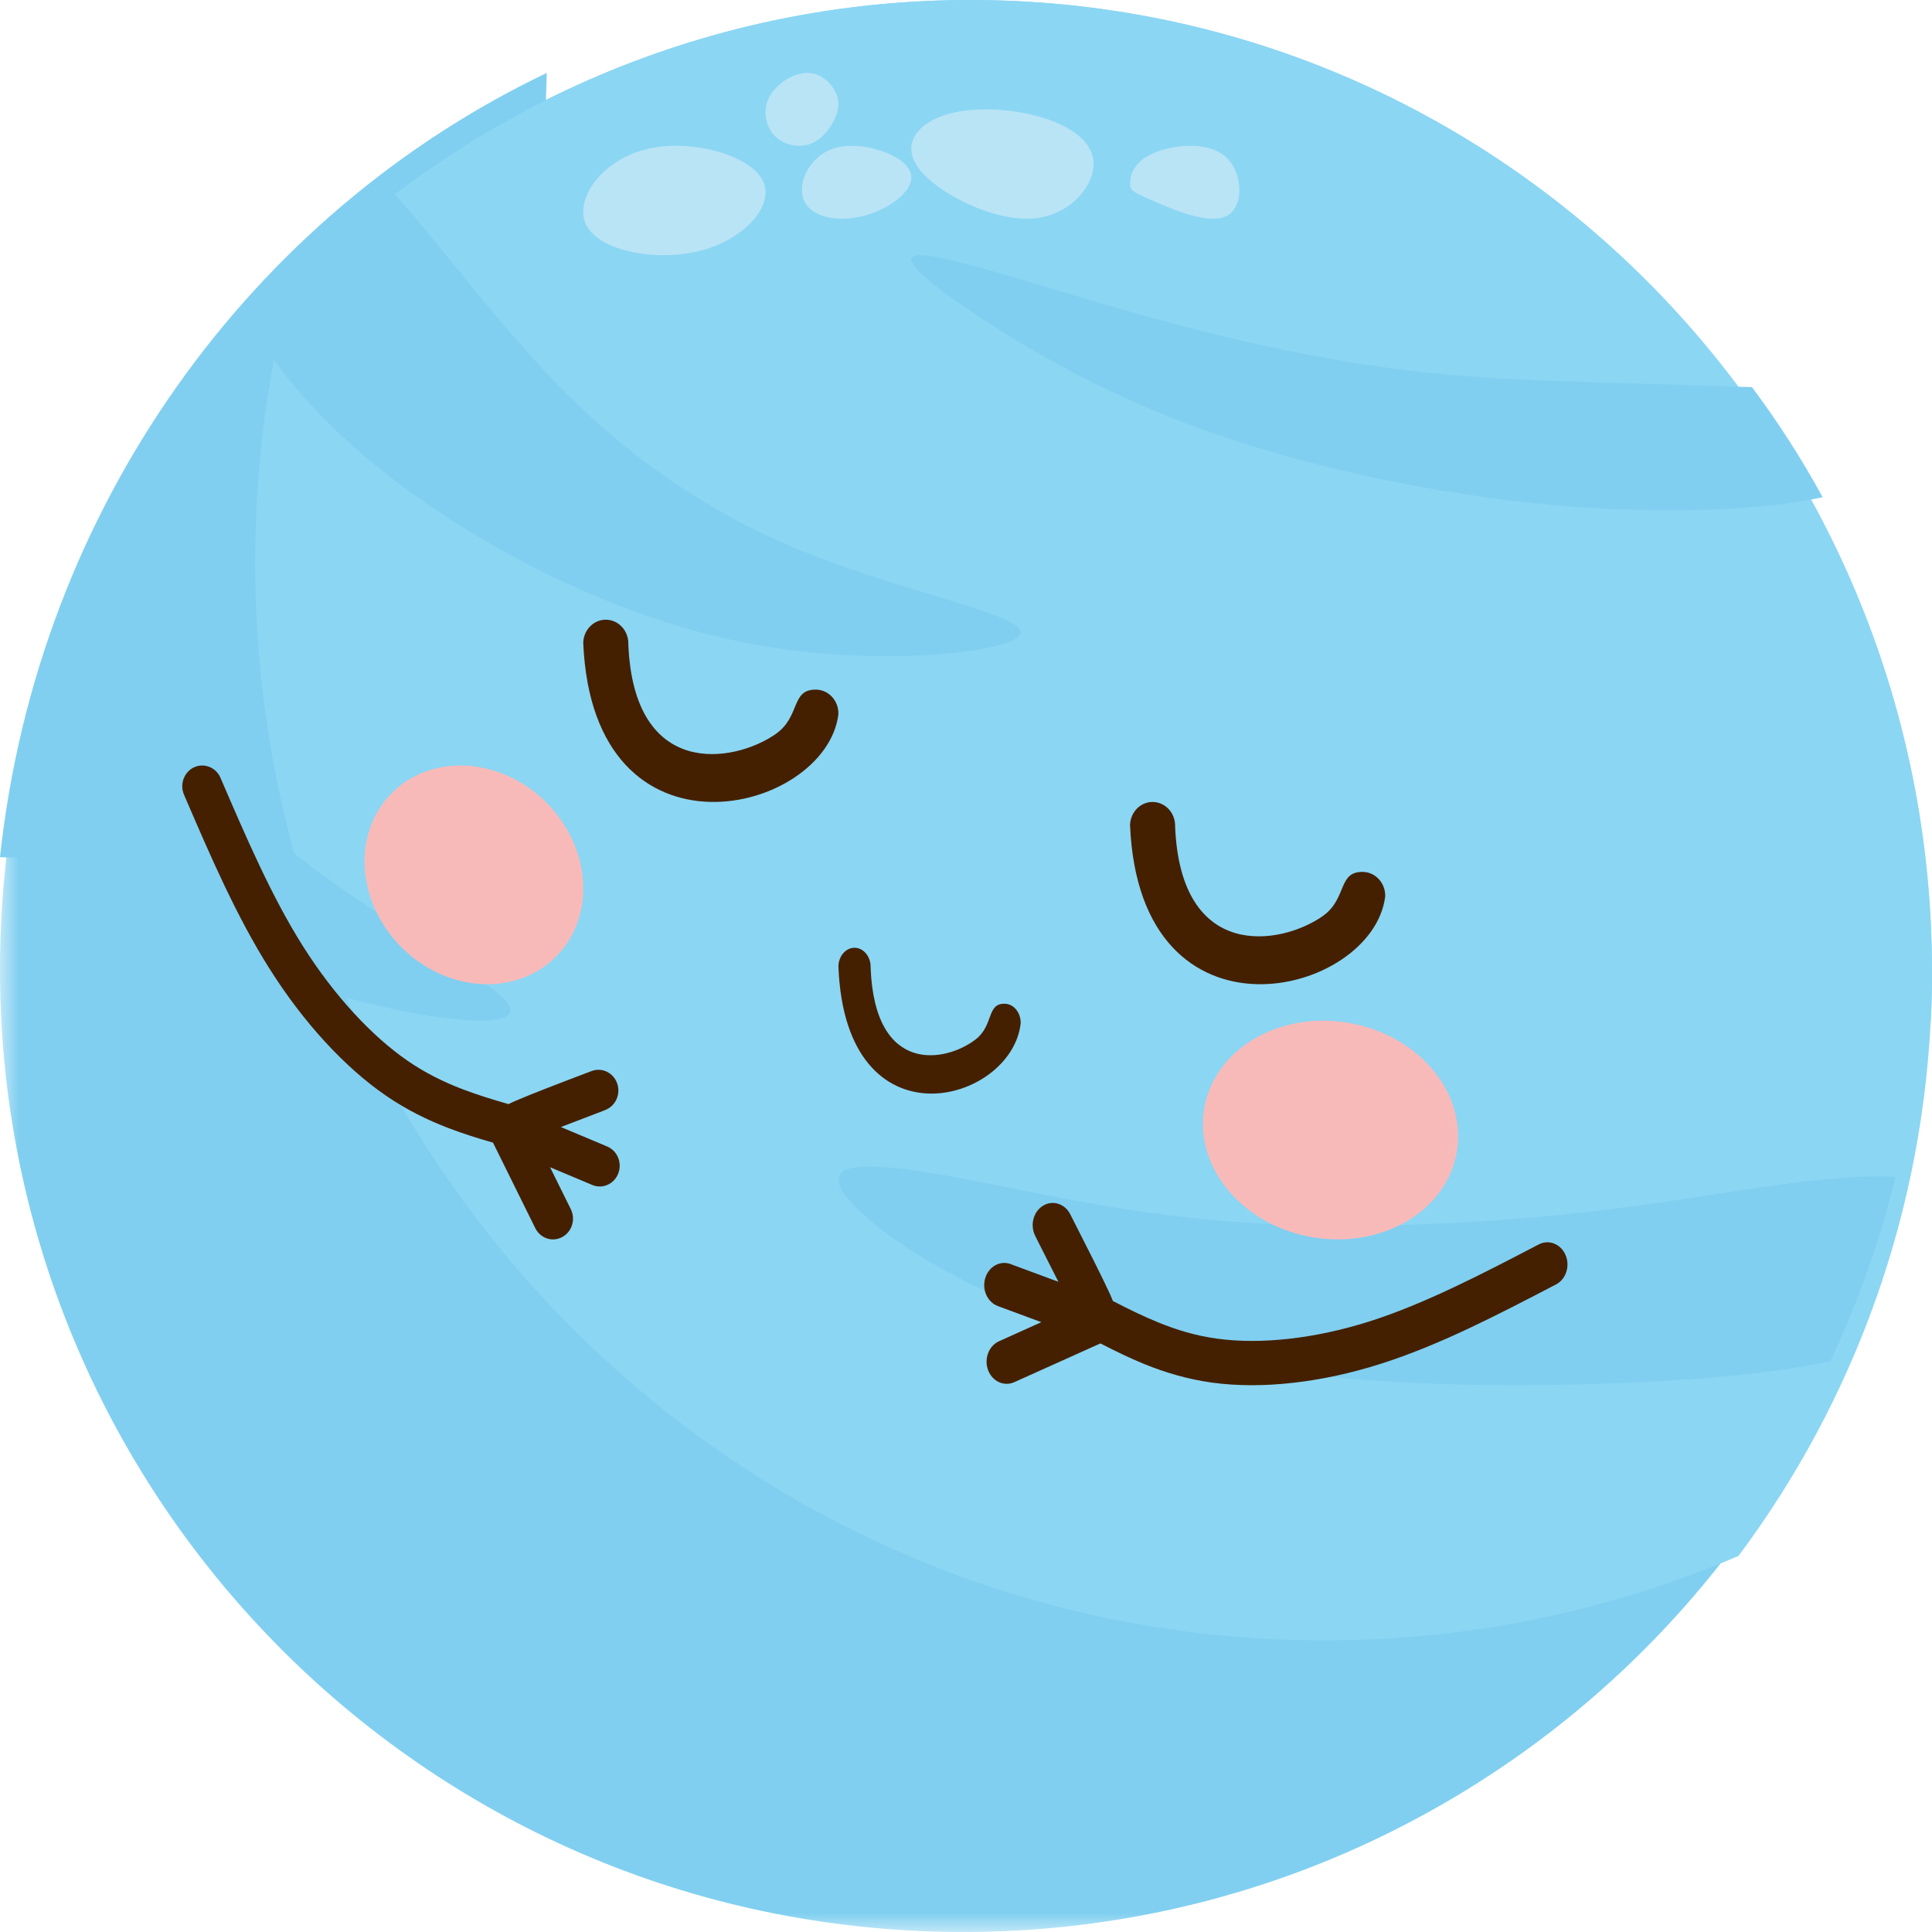 
<svg width="51px" height="51px" viewBox="0 0 51 51" version="1.1" xmlns="http://www.w3.org/2000/svg" xmlns:xlink="http://www.w3.org/1999/xlink">
    <defs>
        <polygon id="path-1" points="0 0.163 50.837 0.163 50.837 51 0 51"></polygon>
    </defs>
    <g id="Page-1" stroke="none" stroke-width="1" fill="none" fill-rule="evenodd">
        <g id="Home---with-scores" transform="translate(-43, -766)">
            <g id="Group-11" transform="translate(43, 766)">
                <g id="Group-42">
                    <g id="Group-3">
                        <mask id="mask-2" fill="white">
                            <use xlink:href="#path-1"></use>
                        </mask>
                        <g id="Clip-2"></g>
                        <path d="M26.247,0.177 C12.216,-0.281 0.472,10.723 0.013,24.753 C-0.443,38.784 10.56,50.529 24.59,50.986 C38.62,51.444 50.366,40.441 50.823,26.41 C51.281,12.379 40.278,0.635 26.247,0.177" id="Fill-1" fill="#80CFF0" mask="url(#mask-2)"></path>
                    </g>
                    <path d="M26.454,0.014 C19.14,-0.227 12.45,2.685 7.661,7.538 C7.134,9.565 6.822,11.683 6.751,13.866 C6.244,29.601 18.454,42.774 34.025,43.287 C38.232,43.425 42.253,42.624 45.892,41.073 C48.936,36.998 50.809,31.968 50.986,26.478 C51.444,12.323 40.46,0.475 26.454,0.014" id="Fill-4" fill="#8BD6F3"></path>
                    <path d="M48.315,35.937 C49.04,34.394 49.621,32.765 50.038,31.067 C48.284,30.962 45.671,31.5 43.101,31.845 C39.972,32.265 36.906,32.4 34.439,32.341 C31.971,32.282 30.099,32.03 27.635,31.549 C25.17,31.068 22.114,30.358 22.132,31.144 C22.15,31.929 25.244,34.209 29.545,35.399 C33.847,36.589 39.354,36.688 43.433,36.48 C45.385,36.38 47.009,36.211 48.315,35.937" id="Fill-6" fill="#80CFF0"></path>
                    <path d="M14.434,1.925 C6.659,5.636 0.995,13.364 0,22.628 L13.768,23.094 L14.434,1.925 Z" id="Fill-8" fill="#80CFF0"></path>
                    <path d="M26.454,0.014 C19.14,-0.228 12.45,2.694 7.661,7.561 C7.134,9.595 6.822,11.719 6.751,13.909 C6.619,18.024 7.352,21.963 8.782,25.548 L50.971,26.943 C50.977,26.816 50.982,26.688 50.986,26.561 C51.444,12.362 40.46,0.477 26.454,0.014" id="Fill-10" fill="#8BD6F3"></path>
                    <path d="M10.138,4.811 C9.044,5.6 8.013,6.472 7.058,7.417 C6.94,7.862 6.832,8.31 6.736,8.763 C7.742,10.392 9.258,11.944 11.462,13.43 C13.794,15.003 16.898,16.502 20.145,17.054 C23.392,17.604 26.782,17.208 26.938,16.725 C27.092,16.242 24.012,15.672 21.363,14.621 C18.713,13.569 16.495,12.037 14.442,9.863 C12.896,8.226 11.444,6.226 10.138,4.811" id="Fill-12" fill="#80CFF0"></path>
                    <path d="M48.113,13.125 C47.561,12.114 46.938,11.143 46.248,10.22 L42.027,10.088 C40.361,10.035 38.754,9.985 36.868,9.74 C34.981,9.495 32.816,9.056 30.404,8.388 C27.992,7.721 25.333,6.827 24.429,6.742 C23.525,6.658 24.376,7.386 25.809,8.337 C27.24,9.287 29.254,10.46 31.918,11.401 C34.581,12.342 37.895,13.051 40.965,13.33 C43.874,13.593 46.563,13.47 48.113,13.125" id="Fill-14" fill="#80CFF0"></path>
                    <path d="M1.444,18.295 C1.251,19.067 1.09,19.854 0.962,20.654 C1.131,20.988 1.36,21.338 1.634,21.715 C2.299,22.626 3.234,23.688 4.787,24.591 C6.34,25.495 8.513,26.237 10.378,26.638 C12.243,27.038 13.799,27.094 13.412,26.507 C13.024,25.921 10.691,24.691 8.423,23.027 C6.157,21.362 3.956,19.264 2.593,18.568 C2.11,18.322 1.734,18.251 1.444,18.295" id="Fill-16" fill="#80CFF0"></path>
                    <path d="M24.294,4.499 C24.801,5.12 26.184,5.817 27.198,5.772 C28.212,5.727 28.861,4.943 28.868,4.338 C28.873,3.731 28.238,3.301 27.406,3.072 C26.573,2.841 25.543,2.81 24.846,3.069 C24.15,3.328 23.786,3.878 24.294,4.499" id="Fill-18" fill="#B9E4F6"></path>
                    <path d="M24.023,4.52 C23.829,4.075 22.76,3.708 22.061,3.903 C21.361,4.096 21.029,4.849 21.226,5.296 C21.42,5.742 22.14,5.883 22.839,5.688 C23.539,5.494 24.218,4.968 24.023,4.52" id="Fill-20" fill="#B9E4F6"></path>
                    <path d="M22.053,3.094 C21.94,3.366 21.704,3.685 21.387,3.8 C21.072,3.914 20.675,3.827 20.439,3.574 C20.203,3.322 20.128,2.907 20.306,2.563 C20.484,2.219 20.915,1.947 21.264,1.926 C21.614,1.904 21.883,2.135 22.021,2.365 C22.159,2.593 22.167,2.821 22.053,3.094" id="Fill-22" fill="#B9E4F6"></path>
                    <path d="M30.431,5.299 C30.955,5.528 31.924,5.947 32.39,5.696 C32.854,5.445 32.816,4.523 32.331,4.12 C31.847,3.714 30.918,3.825 30.414,4.058 C29.909,4.291 29.831,4.645 29.83,4.839 C29.83,5.035 29.908,5.071 30.431,5.299" id="Fill-24" fill="#B9E4F6"></path>
                    <path d="M20.111,4.723 C20.495,5.385 19.686,6.292 18.535,6.606 C17.38,6.92 15.884,6.645 15.5,5.982 C15.116,5.319 15.841,4.27 16.995,3.956 C18.147,3.641 19.725,4.059 20.111,4.723" id="Fill-26" fill="#B9E4F6"></path>
                    <path d="M25.757,27.436 C24.972,28.045 23.087,28.395 22.982,25.537 C22.99,25.261 22.805,25.028 22.571,25.019 C22.336,25.011 22.14,25.228 22.132,25.505 C22.314,30.351 26.713,29.121 26.943,27.014 C26.95,26.737 26.767,26.506 26.532,26.497 C26.038,26.477 26.238,27.063 25.757,27.436" id="Fill-28" fill="#442000"></path>
                    <path d="M34.904,24.192 C33.805,24.953 31.167,25.391 31.02,21.818 C31.031,21.471 30.773,21.183 30.444,21.17 C30.115,21.159 29.841,21.431 29.83,21.777 C30.085,27.836 36.243,26.296 36.566,23.664 C36.576,23.318 36.318,23.029 35.991,23.017 C35.299,22.994 35.578,23.725 34.904,24.192" id="Fill-30" fill="#442000"></path>
                    <path d="M20.47,19.381 C19.372,20.142 16.733,20.58 16.586,17.006 C16.597,16.66 16.339,16.371 16.01,16.359 C15.682,16.347 15.407,16.619 15.396,16.966 C15.651,23.024 21.809,21.485 22.132,18.853 C22.142,18.506 21.885,18.218 21.557,18.205 C20.865,18.182 21.144,18.914 20.47,19.381" id="Fill-32" fill="#442000"></path>
                    <path d="M31.784,29.287 C31.539,30.854 32.836,32.366 34.678,32.665 C36.522,32.964 38.216,31.939 38.461,30.373 C38.706,28.808 37.41,27.296 35.567,26.996 C33.724,26.695 32.03,27.721 31.784,29.287" id="Fill-34" fill="#F8BAB9"></path>
                    <path d="M9.764,21.872 C9.272,23.315 10.103,25.033 11.617,25.709 C13.133,26.384 14.762,25.761 15.255,24.317 C15.747,22.873 14.915,21.154 13.4,20.48 C11.885,19.805 10.256,20.428 9.764,21.872" id="Fill-36" fill="#F8BAB9"></path>
                    <path d="M15.977,29.301 C16.25,29.197 16.391,28.883 16.292,28.6 C16.192,28.316 15.89,28.169 15.617,28.273 L15.58,28.287 C14.794,28.585 14.017,28.882 13.6,29.063 C13.536,29.091 13.478,29.118 13.424,29.146 C13.012,29.028 12.6,28.902 12.18,28.741 C11.707,28.558 11.233,28.327 10.762,28.004 C10.284,27.674 9.8,27.244 9.333,26.735 C8.861,26.22 8.411,25.631 8.004,24.988 C7.177,23.683 6.499,22.109 5.821,20.534 C5.704,20.259 5.394,20.133 5.127,20.253 C4.861,20.375 4.739,20.697 4.856,20.974 L4.857,20.978 L4.859,20.982 C5.549,22.586 6.239,24.19 7.126,25.589 C7.572,26.294 8.062,26.935 8.57,27.489 C9.092,28.059 9.638,28.544 10.183,28.919 C10.732,29.296 11.276,29.561 11.814,29.769 C12.21,29.923 12.612,30.047 13.014,30.163 L14.13,32.42 C14.263,32.689 14.58,32.795 14.839,32.656 C15.099,32.518 15.2,32.189 15.068,31.919 L14.52,30.812 L15.589,31.261 L15.634,31.28 C15.904,31.394 16.212,31.258 16.32,30.977 C16.429,30.696 16.299,30.378 16.028,30.265 L15.982,30.245 L14.806,29.751 C15.147,29.619 15.543,29.468 15.943,29.316 L15.977,29.301 Z" id="Fill-38" fill="#442000"></path>
                    <path d="M27.328,32.625 C27.185,32.344 27.275,31.988 27.53,31.83 C27.784,31.672 28.108,31.771 28.251,32.052 L28.271,32.091 C28.682,32.899 29.09,33.701 29.295,34.148 C29.326,34.216 29.353,34.282 29.377,34.343 C29.766,34.543 30.161,34.741 30.583,34.912 C31.061,35.106 31.567,35.261 32.131,35.338 C32.706,35.416 33.346,35.416 34.024,35.341 C34.709,35.265 35.425,35.111 36.141,34.885 C37.596,34.424 39.107,33.638 40.617,32.851 C40.881,32.711 41.198,32.834 41.324,33.124 C41.452,33.415 41.342,33.765 41.077,33.905 L41.075,33.906 L41.071,33.908 C39.532,34.71 37.993,35.512 36.433,36.006 C35.648,36.255 34.87,36.421 34.132,36.503 C33.374,36.589 32.651,36.587 31.997,36.498 C31.34,36.407 30.757,36.23 30.215,36.011 C29.815,35.848 29.429,35.658 29.048,35.463 L26.774,36.486 C26.503,36.608 26.194,36.466 26.082,36.166 C25.972,35.867 26.102,35.526 26.373,35.405 L27.489,34.902 L26.389,34.495 L26.342,34.477 C26.064,34.374 25.915,34.043 26.009,33.736 C26.102,33.43 26.403,33.266 26.681,33.369 L26.729,33.388 L27.939,33.836 C27.762,33.483 27.554,33.074 27.345,32.662 L27.328,32.625 Z" id="Fill-40" fill="#442000"></path>
                </g>
            </g>
        </g>
    </g>
</svg>